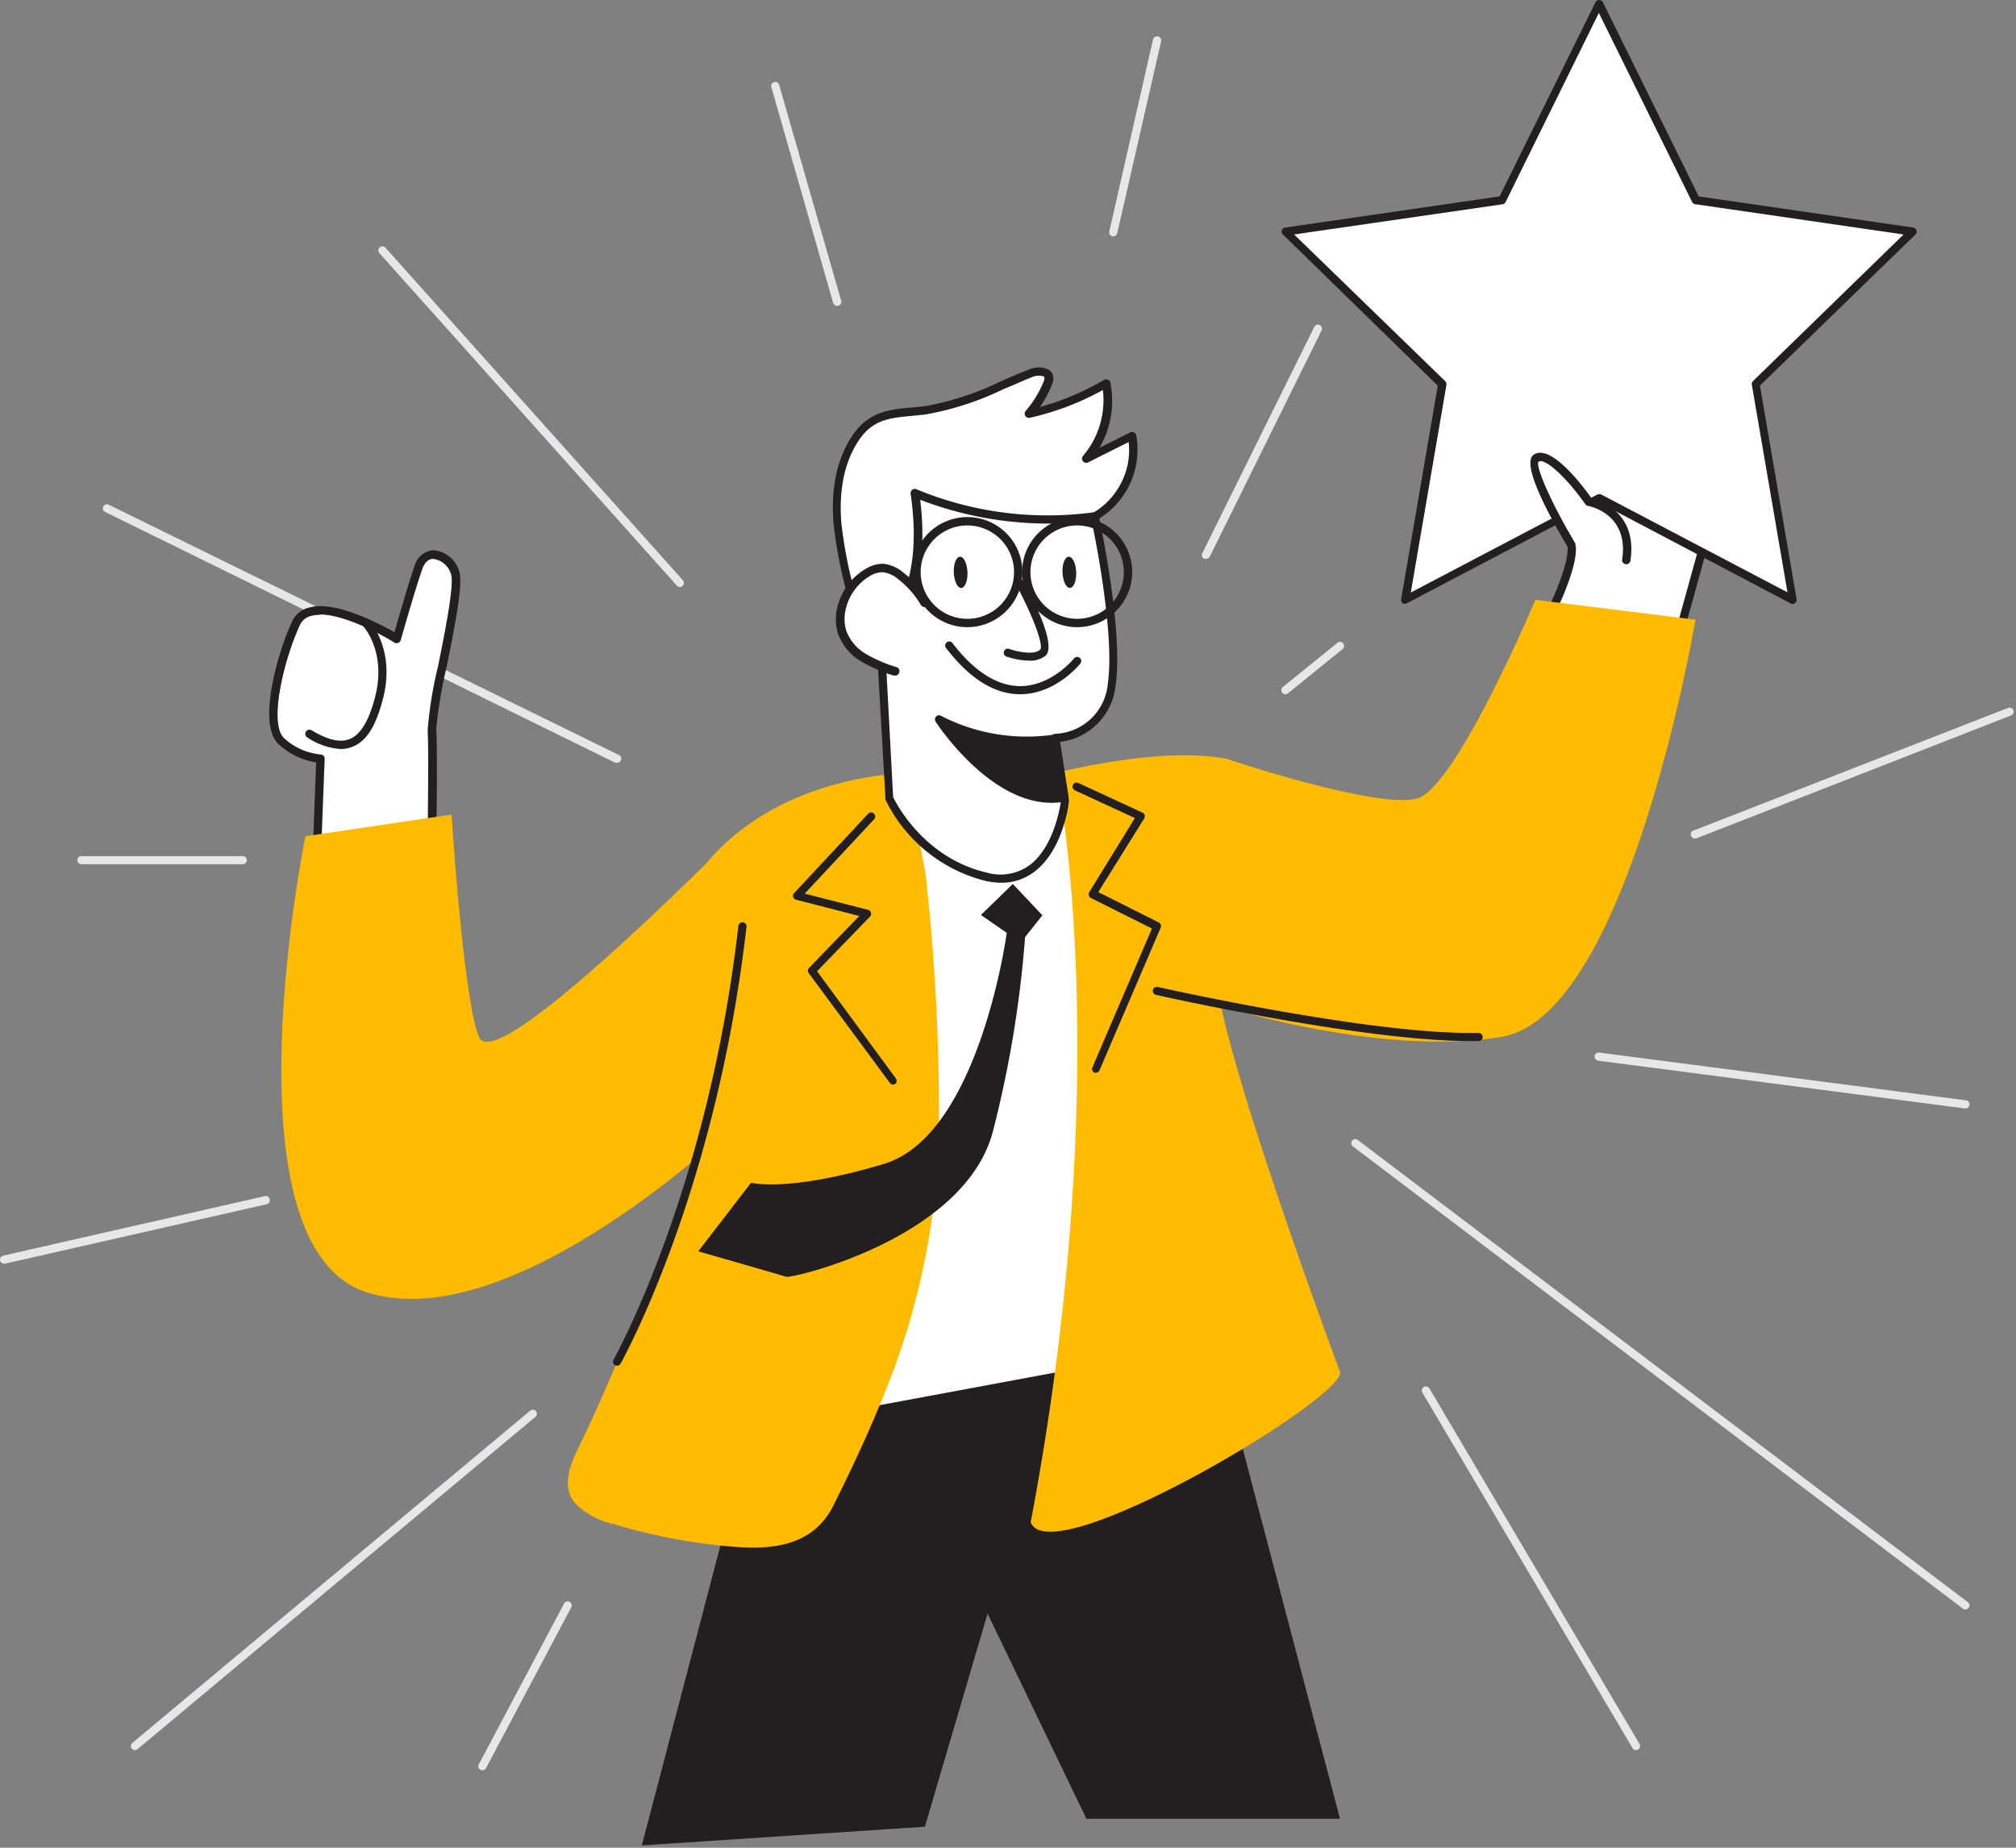 <svg width="252" height="231" fill="none" xmlns="http://www.w3.org/2000/svg"><rect width="100%" height="100%" fill="#808080" stroke="none"/><path d="M77.133 95.359a.599.599 0 01-.223 0L13.188 64.026a.507.507 0 11.447-.904l63.732 31.272a.509.509 0 01.233.68.528.528 0 01-.467.285z" fill="#E6E7E8"/><path d="M193.858 76.55s3.045-5.968 2.568-8.393c-.477-2.426-1.259-9.714-1.259-9.714l20.006 1.858-6.435 23.213" fill="#fff"/><path d="M208.718 84.041h-.142a.525.525 0 01-.366-.639l6.263-22.624-18.717-1.736c.223 1.827.843 7.105 1.188 9.044.456 2.568-2.487 8.465-2.619 8.719a.528.528 0 01-.862.109.51.51 0 01-.072-.576c.812-1.624 2.852-6.222 2.528-8.12-.427-2.416-1.239-9.45-1.269-9.755a.529.529 0 01.142-.426.544.544 0 01.426-.152l19.955 1.878a.558.558 0 01.386.223.518.518 0 01.071.436l-6.425 23.224a.52.52 0 01-.487.395z" fill="#231F20"/><path d="M53.97 105.783s.183-11.815 0-14.474c-.182-2.66 3.807-17.458 2.853-19.782-.954-2.325-3.614-3.228-4.568-.488-.954 2.74-2.67 8.83-2.67 8.83s-10.474-6.455-12.575-2.03c-2.101 4.426-4.06 12.658-1.847 14.759a8.414 8.414 0 004.892 2.213l-.568 14.991 14.484-4.019z" fill="#fff"/><path d="M39.487 110.36a.545.545 0 01-.325-.111.5.5 0 01-.193-.427l.548-14.504a9.024 9.024 0 01-4.71-2.294c-2.659-2.497-.142-11.378 1.726-15.367a3.045 3.045 0 012.03-1.675c3.238-1.015 8.891 2.03 10.749 3.045.467-1.654 1.725-6.019 2.487-8.211a2.66 2.66 0 012.354-2.03 3.653 3.653 0 013.198 2.497c.568 1.4-.234 5.735-1.543 12.18a53.79 53.79 0 00-1.279 7.744c.193 2.66 0 14.038 0 14.525a.507.507 0 01-.376.497l-14.484 4.06a.34.34 0 01-.182.071zm.507-33.495a4.223 4.223 0 00-1.167.153 2.031 2.031 0 00-1.34 1.126c-2.03 4.415-3.918 12.312-1.969 14.15a7.877 7.877 0 004.568 2.03.527.527 0 01.497.547l-.548 14.271 13.418-3.755c0-2.03.162-11.703 0-14.048.216-2.707.65-5.391 1.3-8.028.882-4.385 2.09-10.384 1.603-11.592a2.669 2.669 0 00-2.203-1.847c-.781 0-1.187.741-1.39 1.34-.944 2.69-2.65 8.739-2.66 8.8a.538.538 0 01-.314.345.508.508 0 01-.467 0c-.071-.081-5.684-3.532-9.328-3.532v.04zM94.368 176.741l-14.14 53.968 35.384-2.335 7.835-26.643L135.8 227.38h31.698l-19.345-73.628-53.785 22.989z" fill="#231F20"/><path d="M144.61 169.748l-52.455 9.785 13.043-77.475s26.704-5.36 33.16-5.36c5.44-.04 6.252 73.05 6.252 73.05z" fill="#fff"/><path d="M92.155 180a.511.511 0 01-.507-.589l13.042-77.485a.517.517 0 01.406-.406c1.086-.224 26.827-5.37 33.262-5.37 1.157 0 3.877.061 5.664 37.028.872 18.067 1.086 36.377 1.096 36.54a.52.52 0 01-.416.507l-52.466 9.744-.08.031zm13.479-77.557l-12.86 76.42 51.329-9.541c-.467-40.499-2.984-72.157-5.745-72.157-5.938 0-29.587 4.649-32.724 5.278z" fill="#231F20"/><path d="M114.079 96.658c-.781.507 1.502 11.784 1.634 12.799a269.813 269.813 0 011.665 30.805 91.022 91.022 0 01-6.648 33.495c-1.939 4.923-4.192 9.734-6.557 14.464s-7.014 5.542-11.967 5.187a71.06 71.06 0 01-15.621-2.913 9.345 9.345 0 01-4.78-2.66c-2.03-2.588.182-6.09 1.34-8.566a253.963 253.963 0 004.688-10.678c2.345-5.775 8.668-19.62 10.282-25.639 2.101-7.826-1.015-7.846-.65-15.936.153-3.268.194-6.536.326-9.804.07-1.959-.518-8.12.76-9.602 9.775-11.257 25.528-10.952 25.528-10.952zM153.258 94.851c.325.061-1.269 26.309-1.157 27.618.842 9.957 15.428 49.116 15.428 49.116 0 3.603-36.367 25.172-38.692 18.707 10.779-56.84 3.35-93.614 3.096-93.634.01 0 12.951-3.4 21.325-1.807z" fill="#ffbb00"/><path d="M126.604 110.513l-3.989 3.877 3.228 2.233s-3.4 25.294-15.357 28.887c-11.957 3.593-16.606 2.355-16.606 2.355l-6.597 8.576s10.251 2.934 10.982 3.177c.731.244 22.452-4.821 25.873-18.27a139.872 139.872 0 003.999-24.197l2.162-2.72-3.695-3.918z" fill="#231F20"/><path d="M111.643 135.593a.505.505 0 01-.406-.203l-10.13-13.712a.498.498 0 010-.65l6.303-6.516-7.906-2.03a.488.488 0 01-.355-.345.508.508 0 01.121-.488l9.247-9.916a.513.513 0 01.356-.16.512.512 0 01.385.86l-8.668 9.287 7.927 2.03a.528.528 0 01.355.356.493.493 0 01-.122.487l-6.618 6.831 9.856 13.408a.505.505 0 01-.112.7.474.474 0 01-.233.061zM137.018 134.111a.69.69 0 01-.203 0 .514.514 0 01-.264-.67l7.44-17.356-7.633-3.827a.552.552 0 01-.253-.314.506.506 0 01.05-.406l5.705-9.267-7.491-3.461a.527.527 0 01-.254-.68.512.512 0 01.487-.293c.067.003.133.02.193.049l8.009 3.705a.497.497 0 01.274.314.552.552 0 01-.051.417l-5.745 9.206 7.562 3.796a.509.509 0 01.243.649l-7.633 17.793a.515.515 0 01-.436.345z" fill="#231F20"/><path d="M199.857.466L211.966 25l27.07 3.938-19.59 19.092 4.629 26.969-24.218-12.728-24.218 12.728 4.628-26.969-19.589-19.092L187.748 25 199.857.466z" fill="#fff"/><path d="M224.075 75.505a.468.468 0 01-.234-.06l-23.984-12.637-23.985 12.606a.476.476 0 01-.528 0 .503.503 0 01-.203-.497l4.578-26.695-19.356-18.91a.493.493 0 01-.132-.517.52.52 0 01.406-.345l26.816-3.898L199.441.263a.519.519 0 01.456-.263.528.528 0 01.457.263l11.987 24.29 26.816 3.897a.514.514 0 01.416.623.501.501 0 01-.141.24l-19.438 18.899 4.578 26.694a.5.5 0 01-.203.498.456.456 0 01-.294.101zm-24.218-13.712a.464.464 0 01.233 0l23.345 12.26-4.456-25.953a.536.536 0 01.142-.456l18.829-18.331-26.055-3.786a.525.525 0 01-.386-.285L199.857 1.613l-11.653 23.64a.523.523 0 01-.385.284l-26.055 3.776 18.899 18.35a.55.55 0 01.142.457l-4.456 25.954 23.345-12.261a.472.472 0 01.163-.02z" fill="#231F20"/><path d="M153.258 94.851s19.031 6.395 23.913 4.963c4.883-1.43 14.759-24.826 14.759-24.826l20.005 2.486s-8.343 49.492-24.218 52.151c-15.874 2.659-36.976-4.415-36.976-4.415l2.517-30.359z" fill="#ffbb00"/><path d="M106.954 76.55c-.812-3.674-1.908-7.307-2.233-11.053-.325-3.745.182-7.714 2.304-10.81 2.284-3.329 5.197-2.943 8.708-3.4 4.659-.609 8.821-2.943 13.145-4.628.822-.325 2.101-.396 2.253.477.025.273-.028.547-.152.792a13.85 13.85 0 01-2.304 3.796 34.037 34.037 0 009.622-3.796 11.228 11.228 0 01-2.487 9.419l5.715-2.862a9.633 9.633 0 01-7.207 11.033" fill="#fff"/><path d="M106.954 77.068a.51.51 0 01-.508-.406c-.213-.954-.446-1.908-.68-2.872a55.478 55.478 0 01-1.563-8.242c-.274-3.106-.081-7.552 2.395-11.165 2.03-2.943 4.588-3.187 7.319-3.43l1.756-.183a35.954 35.954 0 009.51-3.137c1.147-.497 2.324-1.015 3.502-1.461a2.912 2.912 0 012.314 0 1.248 1.248 0 01.65.903 1.87 1.87 0 01-.183 1.076c-.388.96-.878 1.875-1.462 2.73a33.572 33.572 0 008.029-3.4.497.497 0 01.477 0 .528.528 0 01.294.376 11.737 11.737 0 01-1.36 8.12l3.837-1.919a.539.539 0 01.652.15.524.524 0 01.099.216 10.154 10.154 0 01-7.612 11.652.518.518 0 01-.62-.406.537.537 0 01.417-.62 8.741 8.741 0 005.45-3.856 8.9 8.9 0 001.411-5.928l-5.075 2.548a.527.527 0 01-.629-.812 10.75 10.75 0 002.486-8.242 34.424 34.424 0 01-9.135 3.471.525.525 0 01-.562-.242.527.527 0 01.045-.61 13.22 13.22 0 002.233-3.644c.075-.159.113-.332.111-.508a.213.213 0 00-.121-.173 2.03 2.03 0 00-1.421.092c-1.157.447-2.335 1.015-3.461 1.452a37.174 37.174 0 01-9.805 3.207c-.62.081-1.218.132-1.797.193-2.68.244-4.801.436-6.547 2.984-2.294 3.35-2.476 7.541-2.223 10.475.314 2.74.83 5.455 1.543 8.12.234 1.015.467 1.928.69 2.892a.523.523 0 01-.406.62l-.05-.02z" fill="#231F20"/><path d="M131.943 92.243l1.208 7.876s-1.238 11.459-9.896 9.45c-8.658-2.01-12.109-9.815-12.109-9.815l-1.107-20.808s6.385-3.481 4.365-17.377a42.792 42.792 0 0022.482 2.913s3.045 14.312 2.111 21.01a7.4 7.4 0 01-7.054 6.75z" fill="#fff"/><path d="M125.173 110.36a9.443 9.443 0 01-2.03-.243 19.062 19.062 0 01-12.464-10.15.403.403 0 010-.183l-1.188-20.736a.505.505 0 01.274-.488c.061 0 6.019-3.532 4.06-16.838a.558.558 0 01.213-.498.5.5 0 01.538-.05 42.713 42.713 0 0022.188 2.862.527.527 0 01.579.416c.122.579 3.096 14.474 2.111 21.193a7.909 7.909 0 01-6.973 7.105l1.127 7.318a.674.674 0 010 .142c0 .244-.721 6.232-4.487 8.902a6.72 6.72 0 01-3.948 1.248zm-13.53-10.708c.396.832 3.888 7.623 11.703 9.44a6.212 6.212 0 005.217-.833c3.187-2.253 3.959-7.46 4.06-8.12l-1.198-7.805a.52.52 0 01.122-.416.468.468 0 01.386-.183 6.851 6.851 0 006.547-6.303c.852-5.857-1.482-17.834-2.03-20.3a44.752 44.752 0 01-21.427-2.65c1.451 11.846-3.228 15.936-4.466 16.8l1.086 20.37z" fill="#231F20"/><path d="M127.467 72.897s4.06 7.541 2.872 8.678c-1.187 1.137-4.344 0-4.344 0" fill="#fff"/><path d="M128.614 82.59a9.034 9.034 0 01-2.761-.497.506.506 0 01-.353-.66.518.518 0 01.279-.299.512.512 0 01.409.004c.731.264 3.045.833 3.827.082.497-.457-.924-4.294-2.974-8.06a.49.49 0 01-.042-.387.51.51 0 01.935-.1c1.299 2.376 4.151 8.03 2.761 9.298a3.046 3.046 0 01-2.081.619zM120.161 73.499c.471-.02.815-.908.77-1.983-.045-1.075-.463-1.931-.934-1.911-.47.02-.815.907-.77 1.983.046 1.075.464 1.93.934 1.91zM133.75 73.496c.471-.02.815-.908.77-1.983-.045-1.076-.463-1.931-.934-1.911-.47.02-.815.907-.77 1.983.046 1.075.464 1.93.934 1.91z" fill="#231F20"/><path d="M115.571 75.394a12.033 12.033 0 00-2.984-3.38 4.06 4.06 0 00-2.213-1.015 3.613 3.613 0 00-1.908.568 7.003 7.003 0 00-3.329 4.67 5.576 5.576 0 00.101 2.71 6.185 6.185 0 002.7 3.247 18.637 18.637 0 003.938 1.705" fill="#fff"/><path d="M111.876 84.458h-.172a18.8 18.8 0 01-4.06-1.766 6.646 6.646 0 01-2.913-3.523 6.09 6.09 0 01-.122-2.974 7.615 7.615 0 013.593-5.074 4.06 4.06 0 012.182-.64c.93.098 1.808.477 2.518 1.086a12.624 12.624 0 013.106 3.532c.07.12.091.263.057.398a.532.532 0 01-.24.323.527.527 0 01-.721-.193 11.214 11.214 0 00-2.842-3.228 3.6 3.6 0 00-1.918-.862 3.095 3.095 0 00-1.624.487 6.53 6.53 0 00-3.045 4.324 5.233 5.233 0 00.091 2.456 5.641 5.641 0 002.477 2.954c1.21.7 2.497 1.254 3.836 1.654a.524.524 0 01.3.262.517.517 0 01.025.398.508.508 0 01-.528.386zM131.943 92.243a23.67 23.67 0 01-14.535-2.396s7.41 11.389 15.672 9.785l-1.137-7.39z" fill="#231F20"/><path d="M131.415 100.363c-7.754 0-14.21-9.724-14.463-10.15a.517.517 0 01.335-.782.496.496 0 01.324.05 23.346 23.346 0 0014.21 2.346.548.548 0 01.396.08.522.522 0 01.213.346l1.137 7.379a.494.494 0 01-.396.578 9.231 9.231 0 01-1.756.153zm-12.474-9.135c2.284 2.913 7.724 8.85 13.53 8.12l-1.015-6.385a24.117 24.117 0 01-12.515-1.806v.07zM120.92 78.408a6.882 6.882 0 116.882-6.882 6.894 6.894 0 01-6.882 6.882zm0-12.718a5.834 5.834 0 00-5.392 3.603 5.836 5.836 0 1011.228 2.233 5.843 5.843 0 00-5.836-5.836z" fill="#231F20"/><path d="M134.643 78.408a6.88 6.88 0 01-6.358-4.248 6.885 6.885 0 011.492-7.5 6.877 6.877 0 017.499-1.491 6.88 6.88 0 014.249 6.358 6.894 6.894 0 01-6.882 6.881zm0-12.718a5.84 5.84 0 00-5.392 3.603 5.836 5.836 0 1011.228 2.233 5.843 5.843 0 00-5.836-5.836zM127.507 86.792c-3.207 0-6.303-1.949-9.216-5.735a.516.516 0 01-.144-.392.511.511 0 01.803-.375.513.513 0 01.143.158c2.71 3.512 5.542 5.309 8.414 5.33 3.969 0 6.72-3.432 6.75-3.462a.507.507 0 01.802.62c-.142.172-3.116 3.856-7.552 3.856z" fill="#231F20"/><path d="M92.155 104.159c-3.603 3.461-30.288 30.45-32.287 25.476-2-4.973-3.42-27.801-3.42-27.801l-18.27 2.71s-10.536 51.4 7.784 57.064c18.321 5.663 46.193-21.315 46.193-21.315v-36.134z" fill="#ffbb00"/><path d="M77.133 170.733a.483.483 0 01-.254-.071.5.5 0 01-.182-.691c.111-.203 11.804-21.071 15.6-54.221a.527.527 0 01.569-.447.51.51 0 01.446.559c-3.826 33.373-15.62 54.404-15.742 54.617a.51.51 0 01-.437.254zM183.81 130.153c-13.652 0-39.047-5.715-39.301-5.775a.51.51 0 01-.164-.93.478.478 0 01.387-.055c.254.051 25.537 5.745 39.067 5.745h1.015a.515.515 0 01.518.497.5.5 0 01-.141.362.508.508 0 01-.356.156h-1.025z" fill="#231F20"/><path d="M45.76 77.88s3.207 3.42 1.634 9.42c-1.574 5.998-4.223 7.105-8.72 4.435" fill="#fff"/><path d="M42.623 93.643a8.475 8.475 0 01-4.222-1.461.522.522 0 01.538-.894c2.03 1.229 3.593 1.584 4.77 1.107 1.36-.548 2.395-2.253 3.167-5.227 1.472-5.624-1.39-8.79-1.512-8.922a.528.528 0 01.365-.896.509.509 0 01.365.155c.142.152 3.39 3.705 1.766 9.906-.883 3.36-2.03 5.248-3.785 5.938a3.97 3.97 0 01-1.452.294z" fill="#231F20"/><path d="M196.426 68.157s-5.857-9.856-4.425-10.86c1.431-1.006 4.76 2.831 6.597 5.43 0 0 5.633 1.014 4.689 7.287" fill="#fff"/><path d="M203.287 70.542h-.081a.528.528 0 01-.436-.599c.862-5.704-4.06-6.658-4.263-6.689a.536.536 0 01-.335-.213c-2.416-3.42-5.075-5.846-5.867-5.308-.375.68 1.715 5.349 4.578 10.15a.531.531 0 01-.183.71.52.52 0 01-.721-.183c-2.781-4.689-5.785-10.495-4.273-11.55 2.03-1.442 5.897 3.552 7.207 5.39 1.086.284 5.795 1.867 4.892 7.835a.528.528 0 01-.518.457z" fill="#231F20"/><path d="M16.862 218.793a.512.512 0 01-.472-.334.509.509 0 01.148-.559l49.735-41.544a.51.51 0 01.561-.059.497.497 0 01.249.299.507.507 0 01-.16.541l-49.736 41.544a.51.51 0 01-.325.112zM245.674 201.213a.501.501 0 01-.305-.101l-76.206-57.754a.515.515 0 01-.244-.339.514.514 0 01.093-.408.52.52 0 01.368-.199.504.504 0 01.392.144l76.206 57.744a.505.505 0 01-.078.858.51.51 0 01-.226.055zM85 73.404a.508.508 0 01-.376-.172l-37.18-41.565a.517.517 0 010-.72.506.506 0 01.72 0l37.17 41.564a.506.506 0 010 .72.518.518 0 01-.335.173zM211.956 104.818a.513.513 0 01-.599-.416.516.516 0 01.416-.599l39.24-15.306a.506.506 0 01.659.284.508.508 0 01-.284.66l-39.26 15.337a.398.398 0 01-.172.04zM150.741 69.852a.446.446 0 01-.223 0 .493.493 0 01-.158-.12.506.506 0 01-.076-.56l13.997-28.298a.507.507 0 01.68-.234.51.51 0 01.233.68l-13.966 28.258a.516.516 0 01-.487.274zM245.674 138.577h-.051l-45.817-5.968a.512.512 0 11.122-1.015l45.827 5.968a.51.51 0 01-.081 1.015zM160.678 86.792a.487.487 0 01-.396-.193.501.501 0 01-.095-.173c-.02-.064-.027-.13-.02-.197a.502.502 0 01.186-.34l6.831-5.532a.507.507 0 01.821.451.507.507 0 01-.182.34l-6.831 5.532a.515.515 0 01-.314.112zM204.505 218.793a.503.503 0 01-.436-.244l-26.278-44.457a.505.505 0 01.182-.69.52.52 0 01.701.173l26.268 44.457a.494.494 0 01-.033.561.517.517 0 01-.15.129.456.456 0 01-.254.071zM60.294 221.32a.456.456 0 01-.233-.061.506.506 0 01-.213-.68l10.667-20.117a.504.504 0 01.69-.203.5.5 0 01.204.68L60.75 221.056a.526.526 0 01-.457.264zM.5 157.974a.495.495 0 01-.487-.386.508.508 0 01.376-.609l32.713-7.44a.524.524 0 01.62.396.52.52 0 01-.396.619l-32.714 7.43-.111-.01zM104.629 38.234a.5.5 0 01-.487-.365L96.418 10.89a.518.518 0 01.55-.646.494.494 0 01.424.362l7.755 26.989a.495.495 0 01-.345.62.348.348 0 01-.173.02zM139.16 29.546h-.112a.51.51 0 01-.386-.609l5.461-23.984a.522.522 0 01.619-.396.518.518 0 01.396.619l-5.481 23.974a.518.518 0 01-.497.396zM30.382 108.046H10.194a.508.508 0 110-1.015h20.188a.509.509 0 010 1.015z" fill="#E6E7E8"/></svg>